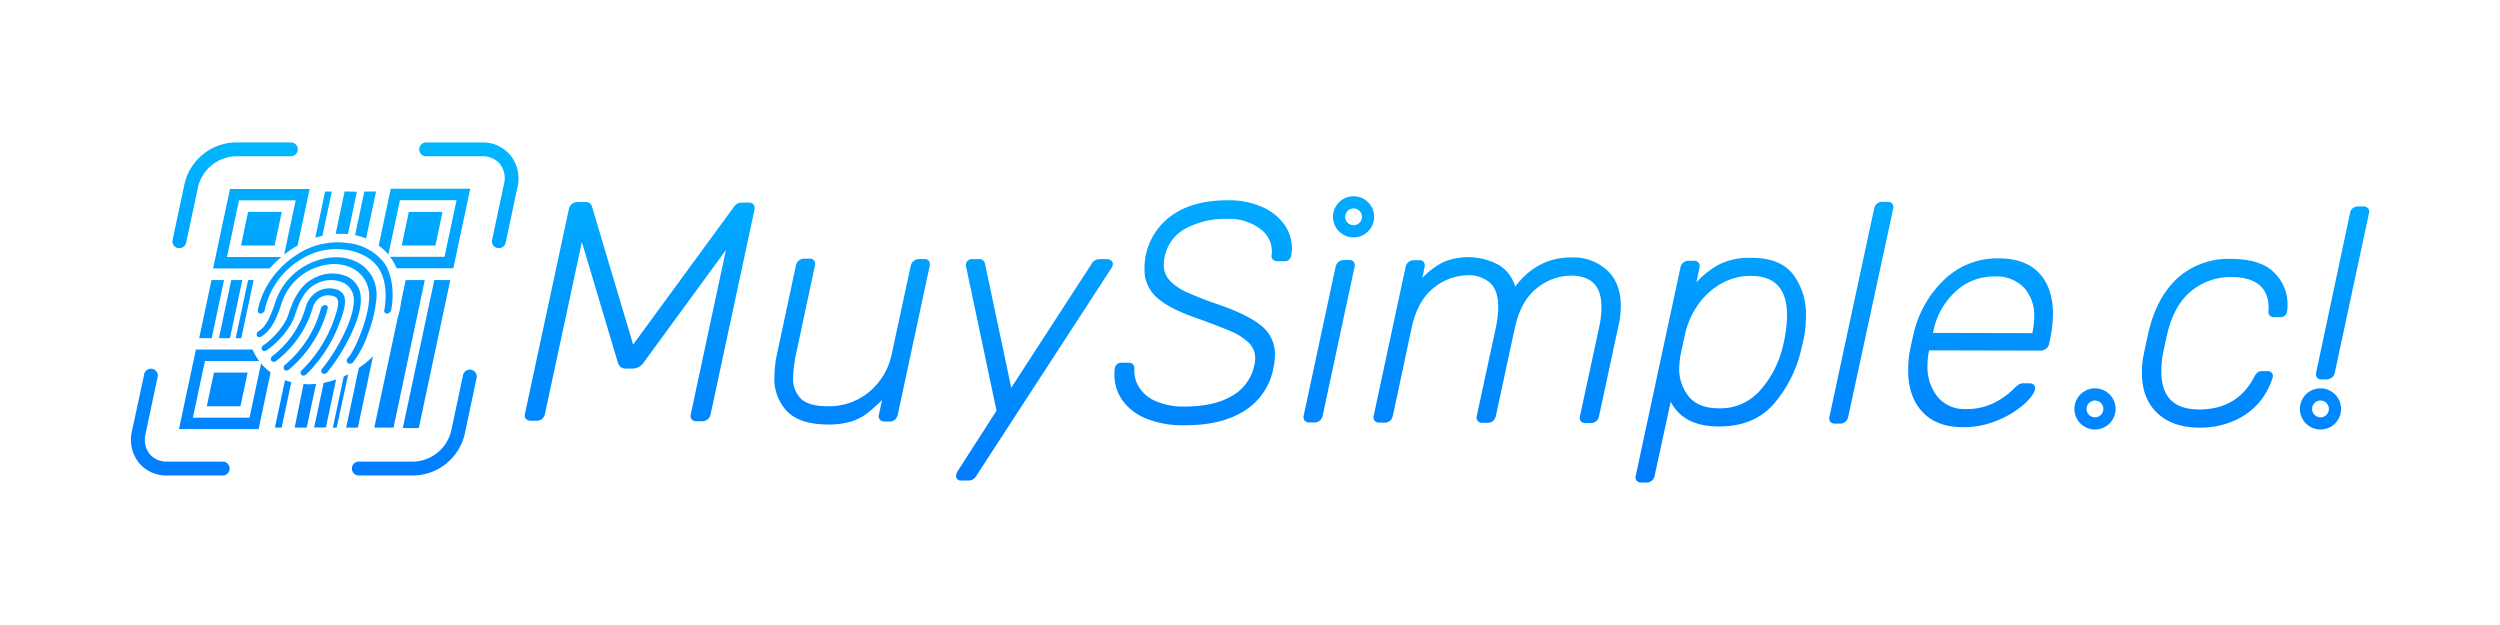 <svg id="Capa_1" data-name="Capa 1" xmlns="http://www.w3.org/2000/svg" xmlns:xlink="http://www.w3.org/1999/xlink" viewBox="0 0 560 140"><defs><style>.cls-1{fill:url(#Degradado_sin_nombre_40);}.cls-2{fill:url(#Degradado_sin_nombre_40-2);}.cls-3{fill:url(#Degradado_sin_nombre_40-3);}.cls-4{fill:url(#Degradado_sin_nombre_40-4);}.cls-5{fill:url(#Degradado_sin_nombre_40-5);}.cls-6{fill:url(#Degradado_sin_nombre_40-6);}.cls-7{fill:url(#Degradado_sin_nombre_40-7);}.cls-8{fill:url(#Degradado_sin_nombre_40-8);}.cls-9{fill:url(#Degradado_sin_nombre_40-9);}.cls-10{fill:url(#Degradado_sin_nombre_40-10);}.cls-11{fill:url(#Degradado_sin_nombre_40-11);}.cls-12{fill:url(#Degradado_sin_nombre_40-12);}.cls-13{fill:url(#Degradado_sin_nombre_40-13);}.cls-14{fill:url(#Degradado_sin_nombre_40-14);}.cls-15{fill:url(#Degradado_sin_nombre_40-15);}.cls-16{fill:url(#Degradado_sin_nombre_40-16);}.cls-17{fill:url(#Degradado_sin_nombre_40-17);}.cls-18{fill:url(#Degradado_sin_nombre_40-18);}.cls-19{fill:url(#Degradado_sin_nombre_40-19);}.cls-20{fill:url(#Degradado_sin_nombre_40-20);}.cls-21{fill:url(#Degradado_sin_nombre_40-21);}.cls-22{fill:url(#Degradado_sin_nombre_40-22);}.cls-23{fill:url(#Degradado_sin_nombre_40-23);}.cls-24{fill:url(#Degradado_sin_nombre_40-24);}.cls-25{fill:url(#Degradado_sin_nombre_40-25);}.cls-26{fill:url(#Degradado_sin_nombre_40-26);}.cls-27{fill:url(#Degradado_sin_nombre_40-27);}.cls-28{fill:url(#Degradado_sin_nombre_40-28);}.cls-29{fill:url(#Degradado_sin_nombre_40-29);}.cls-30{fill:url(#Degradado_sin_nombre_40-30);}.cls-31{fill:url(#Degradado_sin_nombre_40-31);}.cls-32{fill:url(#Degradado_sin_nombre_40-32);}.cls-33{fill:url(#Degradado_sin_nombre_40-33);}.cls-34{fill:url(#Degradado_sin_nombre_40-34);}.cls-35{fill:url(#Degradado_sin_nombre_40-35);}.cls-36{fill:url(#Degradado_sin_nombre_40-36);}.cls-37{fill:url(#Degradado_sin_nombre_40-37);}.cls-38{fill:url(#Degradado_sin_nombre_40-38);}.cls-39{fill:url(#Degradado_sin_nombre_40-39);}.cls-40{fill:url(#Degradado_sin_nombre_40-40);}.cls-41{fill:url(#Degradado_sin_nombre_40-41);}.cls-42{fill:url(#Degradado_sin_nombre_40-42);}</style><linearGradient id="Degradado_sin_nombre_40" x1="303.2" y1="132.09" x2="303.2" y2="1.08" gradientUnits="userSpaceOnUse"><stop offset="0" stop-color="#0072ff"/><stop offset="0.17" stop-color="#007bff"/><stop offset="0.46" stop-color="#0095ff"/><stop offset="0.83" stop-color="#00beff"/><stop offset="0.99" stop-color="#00d2ff"/></linearGradient><linearGradient id="Degradado_sin_nombre_40-2" x1="519.79" y1="132.09" x2="519.79" y2="1.08" xlink:href="#Degradado_sin_nombre_40"/><linearGradient id="Degradado_sin_nombre_40-3" x1="469.28" y1="132.09" x2="469.28" y2="1.08" xlink:href="#Degradado_sin_nombre_40"/><linearGradient id="Degradado_sin_nombre_40-4" x1="524.7" y1="132.09" x2="524.7" y2="1.08" xlink:href="#Degradado_sin_nombre_40"/><linearGradient id="Degradado_sin_nombre_40-5" x1="143.29" y1="132.09" x2="143.29" y2="1.08" xlink:href="#Degradado_sin_nombre_40"/><linearGradient id="Degradado_sin_nombre_40-6" x1="190.88" y1="132.09" x2="190.88" y2="1.08" xlink:href="#Degradado_sin_nombre_40"/><linearGradient id="Degradado_sin_nombre_40-7" x1="231.74" y1="132.09" x2="231.74" y2="1.08" xlink:href="#Degradado_sin_nombre_40"/><linearGradient id="Degradado_sin_nombre_40-8" x1="269.5" y1="132.09" x2="269.5" y2="1.08" xlink:href="#Degradado_sin_nombre_40"/><linearGradient id="Degradado_sin_nombre_40-9" x1="297.73" y1="132.09" x2="297.73" y2="1.08" xlink:href="#Degradado_sin_nombre_40"/><linearGradient id="Degradado_sin_nombre_40-10" x1="335.36" y1="132.09" x2="335.36" y2="1.08" xlink:href="#Degradado_sin_nombre_40"/><linearGradient id="Degradado_sin_nombre_40-11" x1="385.46" y1="132.09" x2="385.46" y2="1.08" xlink:href="#Degradado_sin_nombre_40"/><linearGradient id="Degradado_sin_nombre_40-12" x1="416.92" y1="132.09" x2="416.92" y2="1.08" xlink:href="#Degradado_sin_nombre_40"/><linearGradient id="Degradado_sin_nombre_40-13" x1="443.65" y1="132.09" x2="443.65" y2="1.08" xlink:href="#Degradado_sin_nombre_40"/><linearGradient id="Degradado_sin_nombre_40-14" x1="496.11" y1="132.09" x2="496.11" y2="1.08" xlink:href="#Degradado_sin_nombre_40"/><linearGradient id="Degradado_sin_nombre_40-15" x1="40.43" y1="132.09" x2="40.43" y2="1.08" xlink:href="#Degradado_sin_nombre_40"/><linearGradient id="Degradado_sin_nombre_40-16" x1="92.75" y1="132.09" x2="92.75" y2="1.08" xlink:href="#Degradado_sin_nombre_40"/><linearGradient id="Degradado_sin_nombre_40-17" x1="104.99" y1="132.09" x2="104.99" y2="1.08" xlink:href="#Degradado_sin_nombre_40"/><linearGradient id="Degradado_sin_nombre_40-18" x1="52.67" y1="132.09" x2="52.67" y2="1.08" xlink:href="#Degradado_sin_nombre_40"/><linearGradient id="Degradado_sin_nombre_40-19" x1="58.54" y1="132.09" x2="58.54" y2="1.08" xlink:href="#Degradado_sin_nombre_40"/><linearGradient id="Degradado_sin_nombre_40-20" x1="95.08" y1="132.09" x2="95.08" y2="1.08" xlink:href="#Degradado_sin_nombre_40"/><linearGradient id="Degradado_sin_nombre_40-21" x1="50.36" y1="132.09" x2="50.36" y2="1.08" xlink:href="#Degradado_sin_nombre_40"/><linearGradient id="Degradado_sin_nombre_40-22" x1="58.54" y1="132.09" x2="58.54" y2="1.08" xlink:href="#Degradado_sin_nombre_40"/><linearGradient id="Degradado_sin_nombre_40-23" x1="94.55" y1="132.09" x2="94.55" y2="1.08" xlink:href="#Degradado_sin_nombre_40"/><linearGradient id="Degradado_sin_nombre_40-24" x1="50.89" y1="132.09" x2="50.89" y2="1.08" xlink:href="#Degradado_sin_nombre_40"/><linearGradient id="Degradado_sin_nombre_40-25" x1="72.48" y1="132.09" x2="72.48" y2="1.08" xlink:href="#Degradado_sin_nombre_40"/><linearGradient id="Degradado_sin_nombre_40-26" x1="63.42" y1="132.09" x2="63.42" y2="1.08" xlink:href="#Degradado_sin_nombre_40"/><linearGradient id="Degradado_sin_nombre_40-27" x1="77.56" y1="132.09" x2="77.56" y2="1.08" xlink:href="#Degradado_sin_nombre_40"/><linearGradient id="Degradado_sin_nombre_40-28" x1="68.37" y1="132.09" x2="68.37" y2="1.08" xlink:href="#Degradado_sin_nombre_40"/><linearGradient id="Degradado_sin_nombre_40-29" x1="81.89" y1="132.09" x2="81.89" y2="1.08" xlink:href="#Degradado_sin_nombre_40"/><linearGradient id="Degradado_sin_nombre_40-30" x1="72.83" y1="132.09" x2="72.83" y2="1.08" xlink:href="#Degradado_sin_nombre_40"/><linearGradient id="Degradado_sin_nombre_40-31" x1="76.25" y1="132.09" x2="76.25" y2="1.08" xlink:href="#Degradado_sin_nombre_40"/><linearGradient id="Degradado_sin_nombre_40-32" x1="80.54" y1="132.09" x2="80.54" y2="1.08" xlink:href="#Degradado_sin_nombre_40"/><linearGradient id="Degradado_sin_nombre_40-33" x1="89.51" y1="132.09" x2="89.51" y2="1.08" xlink:href="#Degradado_sin_nombre_40"/><linearGradient id="Degradado_sin_nombre_40-34" x1="51.66" y1="132.09" x2="51.66" y2="1.08" xlink:href="#Degradado_sin_nombre_40"/><linearGradient id="Degradado_sin_nombre_40-35" x1="54.81" y1="132.09" x2="54.81" y2="1.08" xlink:href="#Degradado_sin_nombre_40"/><linearGradient id="Degradado_sin_nombre_40-36" x1="47.4" y1="132.09" x2="47.4" y2="1.08" xlink:href="#Degradado_sin_nombre_40"/><linearGradient id="Degradado_sin_nombre_40-37" x1="95.55" y1="132.09" x2="95.55" y2="1.08" xlink:href="#Degradado_sin_nombre_40"/><linearGradient id="Degradado_sin_nombre_40-38" x1="68.49" y1="132.09" x2="68.49" y2="1.08" xlink:href="#Degradado_sin_nombre_40"/><linearGradient id="Degradado_sin_nombre_40-39" x1="69" y1="132.09" x2="69" y2="1.08" xlink:href="#Degradado_sin_nombre_40"/><linearGradient id="Degradado_sin_nombre_40-40" x1="69.7" y1="132.09" x2="69.7" y2="1.08" xlink:href="#Degradado_sin_nombre_40"/><linearGradient id="Degradado_sin_nombre_40-41" x1="70.96" y1="132.09" x2="70.96" y2="1.08" xlink:href="#Degradado_sin_nombre_40"/><linearGradient id="Degradado_sin_nombre_40-42" x1="72.82" y1="132.09" x2="72.82" y2="1.08" xlink:href="#Degradado_sin_nombre_40"/></defs><path class="cls-1" d="M303.2,53.18a4.61,4.61,0,1,1,4.61-4.61A4.62,4.62,0,0,1,303.2,53.18Zm0-6.49a1.88,1.88,0,1,0,1.88,1.88A1.88,1.88,0,0,0,303.2,46.69Z"/><path class="cls-2" d="M519.79,96.21a4.61,4.61,0,1,1,4.61-4.61A4.61,4.61,0,0,1,519.79,96.21Zm0-6.49a1.88,1.88,0,1,0,1.88,1.88A1.88,1.88,0,0,0,519.79,89.72Z"/><path class="cls-3" d="M469.28,96.21a4.61,4.61,0,1,1,4.61-4.61A4.62,4.62,0,0,1,469.28,96.21Zm0-6.49a1.88,1.88,0,1,0,1.87,1.88A1.88,1.88,0,0,0,469.28,89.72Z"/><path class="cls-4" d="M519,84.56a1.34,1.34,0,0,1-.18-1.11l7.58-35.68a1.61,1.61,0,0,1,.59-1.11,1.9,1.9,0,0,1,1.22-.42h1.18a1.18,1.18,0,0,1,1.26,1.53L523,83.45a1.79,1.79,0,0,1-.66,1.11,1.86,1.86,0,0,1-1.21.42H520A1.16,1.16,0,0,1,519,84.56Z"/><path class="cls-5" d="M117.8,93.81a1.23,1.23,0,0,1-.21-1.12l9.83-45.82a2,2,0,0,1,.67-1.16,1.91,1.91,0,0,1,1.29-.45h1.82a1.3,1.3,0,0,1,1,.32,1.36,1.36,0,0,1,.38.6l9.24,31,22.61-30.89a2,2,0,0,1,1.61-.91h1.75a1.32,1.32,0,0,1,1,.43A1.42,1.42,0,0,1,169,47l-9.83,45.83a1.88,1.88,0,0,1-.67,1.11,1.91,1.91,0,0,1-1.23.42h-1.33a1.27,1.27,0,0,1-1-.42,1.24,1.24,0,0,1-.21-1.12L162.61,56l-18.4,25.16a3,3,0,0,1-2.45,1.4h-1.47a1.89,1.89,0,0,1-1.26-.35,2.08,2.08,0,0,1-.63-1l-8.06-27L122.07,92.7a2,2,0,0,1-.63,1.12,1.79,1.79,0,0,1-1.2.42h-1.33A1.39,1.39,0,0,1,117.8,93.81Z"/><path class="cls-6" d="M176.35,92.19a10.49,10.49,0,0,1-2.88-7.84,25.16,25.16,0,0,1,.57-5l4.24-19.87a1.88,1.88,0,0,1,.67-1.12,1.91,1.91,0,0,1,1.23-.42h1.19a1.22,1.22,0,0,1,1,.43,1.33,1.33,0,0,1,.17,1.12L178.38,79a27.67,27.67,0,0,0-.71,5.39,6.23,6.23,0,0,0,1.81,5Q181.3,91,185.42,91a14.05,14.05,0,0,0,9.25-3.2,14.94,14.94,0,0,0,5.13-8.73L204,59.57a1.88,1.88,0,0,1,.67-1.12,1.91,1.91,0,0,1,1.23-.42h1.18a1.19,1.19,0,0,1,1,.42,1.34,1.34,0,0,1,.17,1.12L201.1,92.88a1.94,1.94,0,0,1-.64,1.12,1.75,1.75,0,0,1-1.19.42h-1.19a1.27,1.27,0,0,1-1-.42,1.23,1.23,0,0,1-.21-1.12l.71-3.29a36.67,36.67,0,0,1-3.44,3.07,11.53,11.53,0,0,1-3.58,1.78,16.89,16.89,0,0,1-5.11.65C181.31,95.08,178.29,94.11,176.35,92.19Z"/><path class="cls-7" d="M214.16,106.63a2.15,2.15,0,0,1,.42-1.19L223.22,92l-6.79-32.15a1.12,1.12,0,0,1-.07-.49,1.28,1.28,0,0,1,.39-.94,1.51,1.51,0,0,1,1.15-.38h1.27a1.28,1.28,0,0,1,1.46,1l5.89,27.81,18-27.75a2,2,0,0,1,1.82-1.05h1.68a1.36,1.36,0,0,1,.88.32,1,1,0,0,1,.38.81,1.94,1.94,0,0,1-.35.91l-30.27,46.55a2,2,0,0,1-1.83,1h-1.61A1,1,0,0,1,214.16,106.63Z"/><path class="cls-8" d="M256.71,93.74a12,12,0,0,1-5.31-4.11,9.81,9.81,0,0,1-1.77-5.74,7.9,7.9,0,0,1,.07-1.26,1.67,1.67,0,0,1,.46-1,1.37,1.37,0,0,1,1-.38h1.68c.84,0,1.26.47,1.26,1.41a6.91,6.91,0,0,0,1,4,8.09,8.09,0,0,0,3.7,3.16,15.35,15.35,0,0,0,6.58,1.24q6.64,0,10.65-2.42a10.17,10.17,0,0,0,4.91-6.71,7.23,7.23,0,0,0,.22-1.61,4.84,4.84,0,0,0-1.43-3.54,13,13,0,0,0-4-2.56c-1.73-.75-4.31-1.74-7.76-3q-6.17-2.12-8.88-4.61a8.32,8.32,0,0,1-2.72-6.48,14.48,14.48,0,0,1,6.29-12q4.74-3.28,12.29-3.27a18.3,18.3,0,0,1,8,1.6,11.78,11.78,0,0,1,4.85,4,9.22,9.22,0,0,1,1.6,5.12,12.33,12.33,0,0,1-.14,1.54c-.19.93-.68,1.39-1.48,1.39h-1.68a1.51,1.51,0,0,1-.91-.32,1.12,1.12,0,0,1-.34-1.08,6.22,6.22,0,0,0-2.47-5.78,11.53,11.53,0,0,0-7.45-2.3,18.75,18.75,0,0,0-9.28,2.12,9.17,9.17,0,0,0-4.74,6.25,8.84,8.84,0,0,0-.22,1.82A5.11,5.11,0,0,0,262,62.81a11.8,11.8,0,0,0,3.74,2.6,75.71,75.71,0,0,0,7.13,2.78q6.72,2.32,9.72,4.82a8.09,8.09,0,0,1,3,6.55,15.1,15.1,0,0,1-.36,2.94,14.31,14.31,0,0,1-6.5,9.54q-5.15,3.24-13.34,3.22A21.87,21.87,0,0,1,256.71,93.74Z"/><path class="cls-9" d="M292.23,94.2a1.26,1.26,0,0,1-.2-1.12l7.14-33.3a1.88,1.88,0,0,1,.67-1.12,1.9,1.9,0,0,1,1.22-.42h1.19a1.22,1.22,0,0,1,1,.43,1.37,1.37,0,0,1,.17,1.12l-7.14,33.3a1.94,1.94,0,0,1-.64,1.12,1.75,1.75,0,0,1-1.19.42h-1.19A1.31,1.31,0,0,1,292.23,94.2Z"/><path class="cls-10" d="M307.91,94.24a1.27,1.27,0,0,1-.2-1.12l7.14-33.31a1.86,1.86,0,0,1,.67-1.12,2,2,0,0,1,1.22-.41h1.19a1.19,1.19,0,0,1,1,.42,1.37,1.37,0,0,1,.17,1.12l-.5,2.45a17.1,17.1,0,0,1,4.7-3.56,14.4,14.4,0,0,1,12.39.62,8.18,8.18,0,0,1,3.7,4.88q5-6.57,12.61-6.55a11.25,11.25,0,0,1,8,2.88q3.08,2.88,3.06,8.13a18.93,18.93,0,0,1-.5,4.2l-4.38,20.36a1.94,1.94,0,0,1-.64,1.12,1.75,1.75,0,0,1-1.19.42h-1.19a1.31,1.31,0,0,1-1.05-.42,1.26,1.26,0,0,1-.2-1.12l4.24-19.66a21.89,21.89,0,0,0,.57-4.83q0-7-6.84-7a12.23,12.23,0,0,0-7.57,2.78q-3.65,2.79-5,9l-4.24,19.66a2,2,0,0,1-.64,1.12,1.74,1.74,0,0,1-1.19.41h-1.19a1.31,1.31,0,0,1-1.05-.42,1.27,1.27,0,0,1-.2-1.12l4.24-19.66a24.12,24.12,0,0,0,.57-4.62c0-2.57-.61-4.41-1.84-5.54a7.22,7.22,0,0,0-5-1.69,12.3,12.3,0,0,0-7.57,2.79q-3.65,2.79-5,9L312,93.13a2,2,0,0,1-.64,1.12,1.79,1.79,0,0,1-1.19.41H309A1.31,1.31,0,0,1,307.91,94.24Z"/><path class="cls-11" d="M366.61,107.67a1.27,1.27,0,0,1-.2-1.12l10-46.6a1.88,1.88,0,0,1,.63-1.12,1.78,1.78,0,0,1,1.19-.42h1.19a1.28,1.28,0,0,1,1.05.42,1.3,1.3,0,0,1,.21,1.12L380,63.25a18.87,18.87,0,0,1,5.3-4.12,15.45,15.45,0,0,1,7-1.38q6.45,0,9.34,3.69a14.74,14.74,0,0,1,2.88,9.42,23.22,23.22,0,0,1-.28,3.85c-.15.94-.43,2.24-.85,3.92a28.35,28.35,0,0,1-6.29,12.1q-4.39,4.81-12.09,4.8-7.91,0-10.77-5.55l-3.6,16.58a2,2,0,0,1-.64,1.12,1.74,1.74,0,0,1-1.19.41h-1.19A1.31,1.31,0,0,1,366.61,107.67Zm27.28-19.82a22.33,22.33,0,0,0,5.2-9.23,31.72,31.72,0,0,0,.85-3.92,29.33,29.33,0,0,0,.36-4q0-8.88-8-8.9a13.21,13.21,0,0,0-6.87,1.8,15.85,15.85,0,0,0-5.05,4.64,18.33,18.33,0,0,0-2.74,5.84q-.49,2-1.2,5.46a19.67,19.67,0,0,0-.29,2.8,9.76,9.76,0,0,0,2.15,6.51c1.45,1.74,3.68,2.6,6.72,2.61A11.73,11.73,0,0,0,393.89,87.85Z"/><path class="cls-12" d="M410,94.47a1.29,1.29,0,0,1-.2-1.13l10-46.59a1.88,1.88,0,0,1,.63-1.12,1.78,1.78,0,0,1,1.19-.42h1.19a1.19,1.19,0,0,1,1.26,1.55L414,93.35a1.94,1.94,0,0,1-.64,1.12,1.75,1.75,0,0,1-1.19.42H411A1.31,1.31,0,0,1,410,94.47Z"/><path class="cls-13" d="M430.56,92.2q-3.15-3.44-3.13-9.32a26.41,26.41,0,0,1,.22-3.36c.23-1.39.63-3.26,1.2-5.59a24.18,24.18,0,0,1,7.09-11.68,17.06,17.06,0,0,1,11.7-4.38q6,0,9.1,3.27t3.13,9.15a28.5,28.5,0,0,1-.65,5.66L459,77a1.78,1.78,0,0,1-.7,1.12,2.08,2.08,0,0,1-1.26.42l-24.92-.06-.14.7a16,16,0,0,0-.22,2.66,10.67,10.67,0,0,0,2.22,7,7.71,7.71,0,0,0,6.37,2.78A13.41,13.41,0,0,0,447,90.07a16.4,16.4,0,0,0,4.1-3,8.18,8.18,0,0,1,1.19-1,2.45,2.45,0,0,1,1.19-.21h1.12a1.46,1.46,0,0,1,.91.29.93.93,0,0,1,.35.77c0,.88-.76,2-2.28,3.46a20.66,20.66,0,0,1-6,3.73,20,20,0,0,1-8,1.59Q433.71,95.64,430.56,92.2Zm24.68-17.58.07-.28a20,20,0,0,0,.35-3.36,9.19,9.19,0,0,0-2.29-6.55,8.53,8.53,0,0,0-6.58-2.5,12.52,12.52,0,0,0-8.86,3.48,16.35,16.35,0,0,0-4.88,8.88l-.07.28Z"/><path class="cls-14" d="M483.2,92.49q-3.43-3.26-3.41-9a19.22,19.22,0,0,1,.35-3.85c.57-2.8,1-4.66,1.21-5.6q1.9-7.7,6.57-11.88A17.1,17.1,0,0,1,499.86,58q6.51,0,9.55,3.06a9.87,9.87,0,0,1,3,7.25,8.58,8.58,0,0,1-.07,1.19,1.88,1.88,0,0,1-.46,1.12,1.33,1.33,0,0,1-1,.42h-1.33a1.66,1.66,0,0,1-1.12-.32,1.37,1.37,0,0,1-.27-1.16c.1-2.56-.58-4.45-2-5.67s-3.54-1.83-6.3-1.83a13.77,13.77,0,0,0-8.93,3.06q-3.82,3.06-5.37,9.29c-.24.94-.59,2.57-1.07,4.9a21,21,0,0,0-.35,3.92q0,8.48,8.45,8.49t12.26-7.11a3.9,3.9,0,0,1,.85-1.19,1.63,1.63,0,0,1,1.05-.28H508a1.1,1.1,0,0,1,.94.43,1.21,1.21,0,0,1,.1,1.12A15.55,15.55,0,0,1,506.16,90a15.34,15.34,0,0,1-5.5,4.15,18.67,18.67,0,0,1-8.09,1.63Q486.62,95.76,483.2,92.49Z"/><path class="cls-15" d="M50,103.4H37.44a4.94,4.94,0,0,1-3.95-1.73,5.25,5.25,0,0,1-.89-4.47l2.66-12.52a1.55,1.55,0,1,0-3-.65L29.56,96.55a8.31,8.31,0,0,0,1.52,7.08,8,8,0,0,0,6.36,2.88H50a1.56,1.56,0,0,0,0-3.11Z"/><path class="cls-16" d="M105.56,82.83a1.56,1.56,0,0,0-1.84,1.2l-2.66,12.52a9,9,0,0,1-8.28,6.85H80.26a1.56,1.56,0,0,0,0,3.11H92.78A12,12,0,0,0,104.1,97.2l2.66-12.52A1.56,1.56,0,0,0,105.56,82.83Z"/><path class="cls-17" d="M114.34,34.79A8,8,0,0,0,108,31.91H95.46a1.55,1.55,0,1,0,0,3.1H108a5,5,0,0,1,4,1.73,5.23,5.23,0,0,1,.89,4.48l-2.66,12.52a1.55,1.55,0,0,0,1.19,1.84,1.84,1.84,0,0,0,.33,0,1.56,1.56,0,0,0,1.52-1.23l2.66-12.52A8.25,8.25,0,0,0,114.34,34.79Z"/><path class="cls-18" d="M39.86,55.58a1.84,1.84,0,0,0,.33,0,1.55,1.55,0,0,0,1.51-1.23l2.67-12.52A9,9,0,0,1,52.64,35H65.16a1.55,1.55,0,1,0,0-3.1H52.64a12,12,0,0,0-11.31,9.31L38.66,53.74A1.56,1.56,0,0,0,39.86,55.58Z"/><path class="cls-19" d="M47.74,60.12H60.43A23.61,23.61,0,0,1,63,57.57H50.85c.9-4.27,1.79-8.45,2.69-12.7h12.7c-.86,4-1.71,8-2.58,12.14a22.88,22.88,0,0,1,3-2q1.35-6.39,2.7-12.68H51.52C50.26,48.27,49,54.15,47.74,60.12Z"/><path class="cls-20" d="M87,57c.85-4,1.7-8,2.58-12.16h12.69l-2.7,12.69H87.38a13.2,13.2,0,0,1,1.47,2.56h12.7l3.78-17.81H87.53L84.83,55A12.74,12.74,0,0,1,87,57Z"/><path class="cls-21" d="M58.48,81.41,55.89,93.56H43.21c.9-4.23,1.78-8.4,2.7-12.69H58.05a12.62,12.62,0,0,1-1.48-2.58H43.88c-1.27,6-2.52,11.86-3.79,17.82H57.93q1.35-6.37,2.69-12.68A12.81,12.81,0,0,1,58.48,81.41Z"/><path class="cls-22" d="M61.51,55c.55-2.59,1.08-5.08,1.61-7.54H55.57C55,50,54.51,52.5,54,55Z"/><path class="cls-23" d="M91.58,47.48C91,50.06,90.5,52.55,90,55h7.53l1.6-7.53Z"/><path class="cls-24" d="M53.86,91l1.6-7.53H47.92c-.53,2.53-1.06,5-1.6,7.53Z"/><path class="cls-25" d="M74.33,42.9H72.82l-2.2,10.35c.53-.17,1.06-.31,1.6-.44Z"/><path class="cls-26" d="M61.58,95.79h1.51L65.25,85.6a13.56,13.56,0,0,1-1.41-.44Z"/><path class="cls-27" d="M77.94,42.9h-.75l-2,9.48.76,0h.37c.55,0,1.09,0,1.62.08l2-9.52Z"/><path class="cls-28" d="M69.13,86.08h-.36L68,86,66,95.79H68.7L70.79,86C70.23,86.05,69.68,86.08,69.13,86.08Z"/><path class="cls-29" d="M82,53.41,84.24,42.9H81.61l-2.07,9.76A15,15,0,0,1,82,53.41Z"/><path class="cls-30" d="M72.5,85.75l-2.13,10H73L75.29,85A19.14,19.14,0,0,1,72.5,85.75Z"/><path class="cls-31" d="M77,84.32,74.56,95.79h.85L78,83.86Z"/><path class="cls-32" d="M83.55,79.83a22.41,22.41,0,0,1-3.17,2.59L77.54,95.79h2.62Z"/><path class="cls-33" d="M92.82,62.74H90.87l-1,4.74c-.06.57-.16,1.15-.28,1.73a17.4,17.4,0,0,1-.45,1.72L83.84,95.79h4.31l7-33.05Z"/><polygon class="cls-34" points="54.28 62.74 51.8 62.74 49.04 75.75 51.51 75.75 54.28 62.74"/><polygon class="cls-35" points="56.81 62.74 55.57 62.74 52.8 75.75 54.05 75.75 56.81 62.74"/><polygon class="cls-36" points="50.09 62.74 49.46 62.74 47.38 62.74 44.62 75.75 46.7 75.75 47.33 75.75 47.42 75.75 50.18 62.74 50.09 62.74"/><polygon class="cls-37" points="98.78 62.74 98.45 62.74 97.28 62.74 90.23 95.89 91.41 95.89 91.73 95.89 93.81 95.89 100.86 62.74 98.78 62.74"/><path class="cls-38" d="M72.83,68.33a1,1,0,0,0-.94.74,25,25,0,0,1-8,12.62.81.81,0,0,0-.23,1.08.61.61,0,0,0,.49.22.92.92,0,0,0,.59-.22A26.77,26.77,0,0,0,73.4,69.12.6.6,0,0,0,72.83,68.33Z"/><path class="cls-39" d="M70,69.14a4.12,4.12,0,0,1,1.62-2.44,3.51,3.51,0,0,1,2.66-.47c1.8.37,2.06,1.37.1,6.55a29.71,29.71,0,0,1-6.71,10.08.79.79,0,0,0-.19,1.07.61.61,0,0,0,.48.2.94.94,0,0,0,.61-.24A31.39,31.39,0,0,0,75.8,73c1.4-3.69,2.85-7.51-.93-8.3a5.3,5.3,0,0,0-4,.76,6.07,6.07,0,0,0-2.45,3.56,21.38,21.38,0,0,1-7.39,10.74.8.8,0,0,0-.23,1.07.76.76,0,0,0,1.08,0A23.26,23.26,0,0,0,70,69.14Z"/><path class="cls-40" d="M72.19,83.63a.67.67,0,0,0,.39.12.94.94,0,0,0,.71-.35A41.6,41.6,0,0,0,78.07,76c1.37-2.69,3-6.53,2.73-9.59A5.27,5.27,0,0,0,77.87,62a8.33,8.33,0,0,0-6.87,0c-3.86,1.58-5.36,5.27-6.46,8.6-1,3-4.35,6-5.46,6.69a.87.87,0,0,0-.44,1,.69.69,0,0,0,1,.22c1.39-.81,5.18-4.2,6.37-7.78,1-3,2.24-6.13,5.31-7.39a6.77,6.77,0,0,1,5.6,0,4.14,4.14,0,0,1,2.32,3.49c.36,4.91-4.84,13.14-7.06,15.75A.71.71,0,0,0,72.19,83.63Z"/><path class="cls-41" d="M78.39,81.47a1,1,0,0,0,.7-.33A22.06,22.06,0,0,0,82.34,75a29.76,29.76,0,0,0,2-8.34c.33-5.53-3.95-9.41-9.93-9a14.69,14.69,0,0,0-12.73,10c-1.62,5.06-2.81,5.87-3.77,6.53a.84.84,0,0,0-.35,1.07.72.72,0,0,0,1,.12c1.49-1,2.87-2.3,4.55-7.56a12.69,12.69,0,0,1,11-8.64c5.18-.35,8.87,3,8.59,7.73-.29,5-3.33,11.73-4.8,13.34a.74.74,0,0,0,0,1.06A.68.68,0,0,0,78.39,81.47Z"/><path class="cls-42" d="M86.68,70.24a1,1,0,0,0,.93-.76c.5-2.39.74-7.31-1.57-10.61A11.79,11.79,0,0,0,78,54.45a16.52,16.52,0,0,0-10.9,2.22c-8.18,4.95-9.3,12.54-9.34,12.86a.59.59,0,0,0,.61.71h.06a1,1,0,0,0,.87-.82,17.6,17.6,0,0,1,8.4-11.5c6.3-3.81,14.19-2.1,17,2,2.59,3.7,1.43,9.34,1.38,9.58A.6.6,0,0,0,86.68,70.24Z"/></svg>